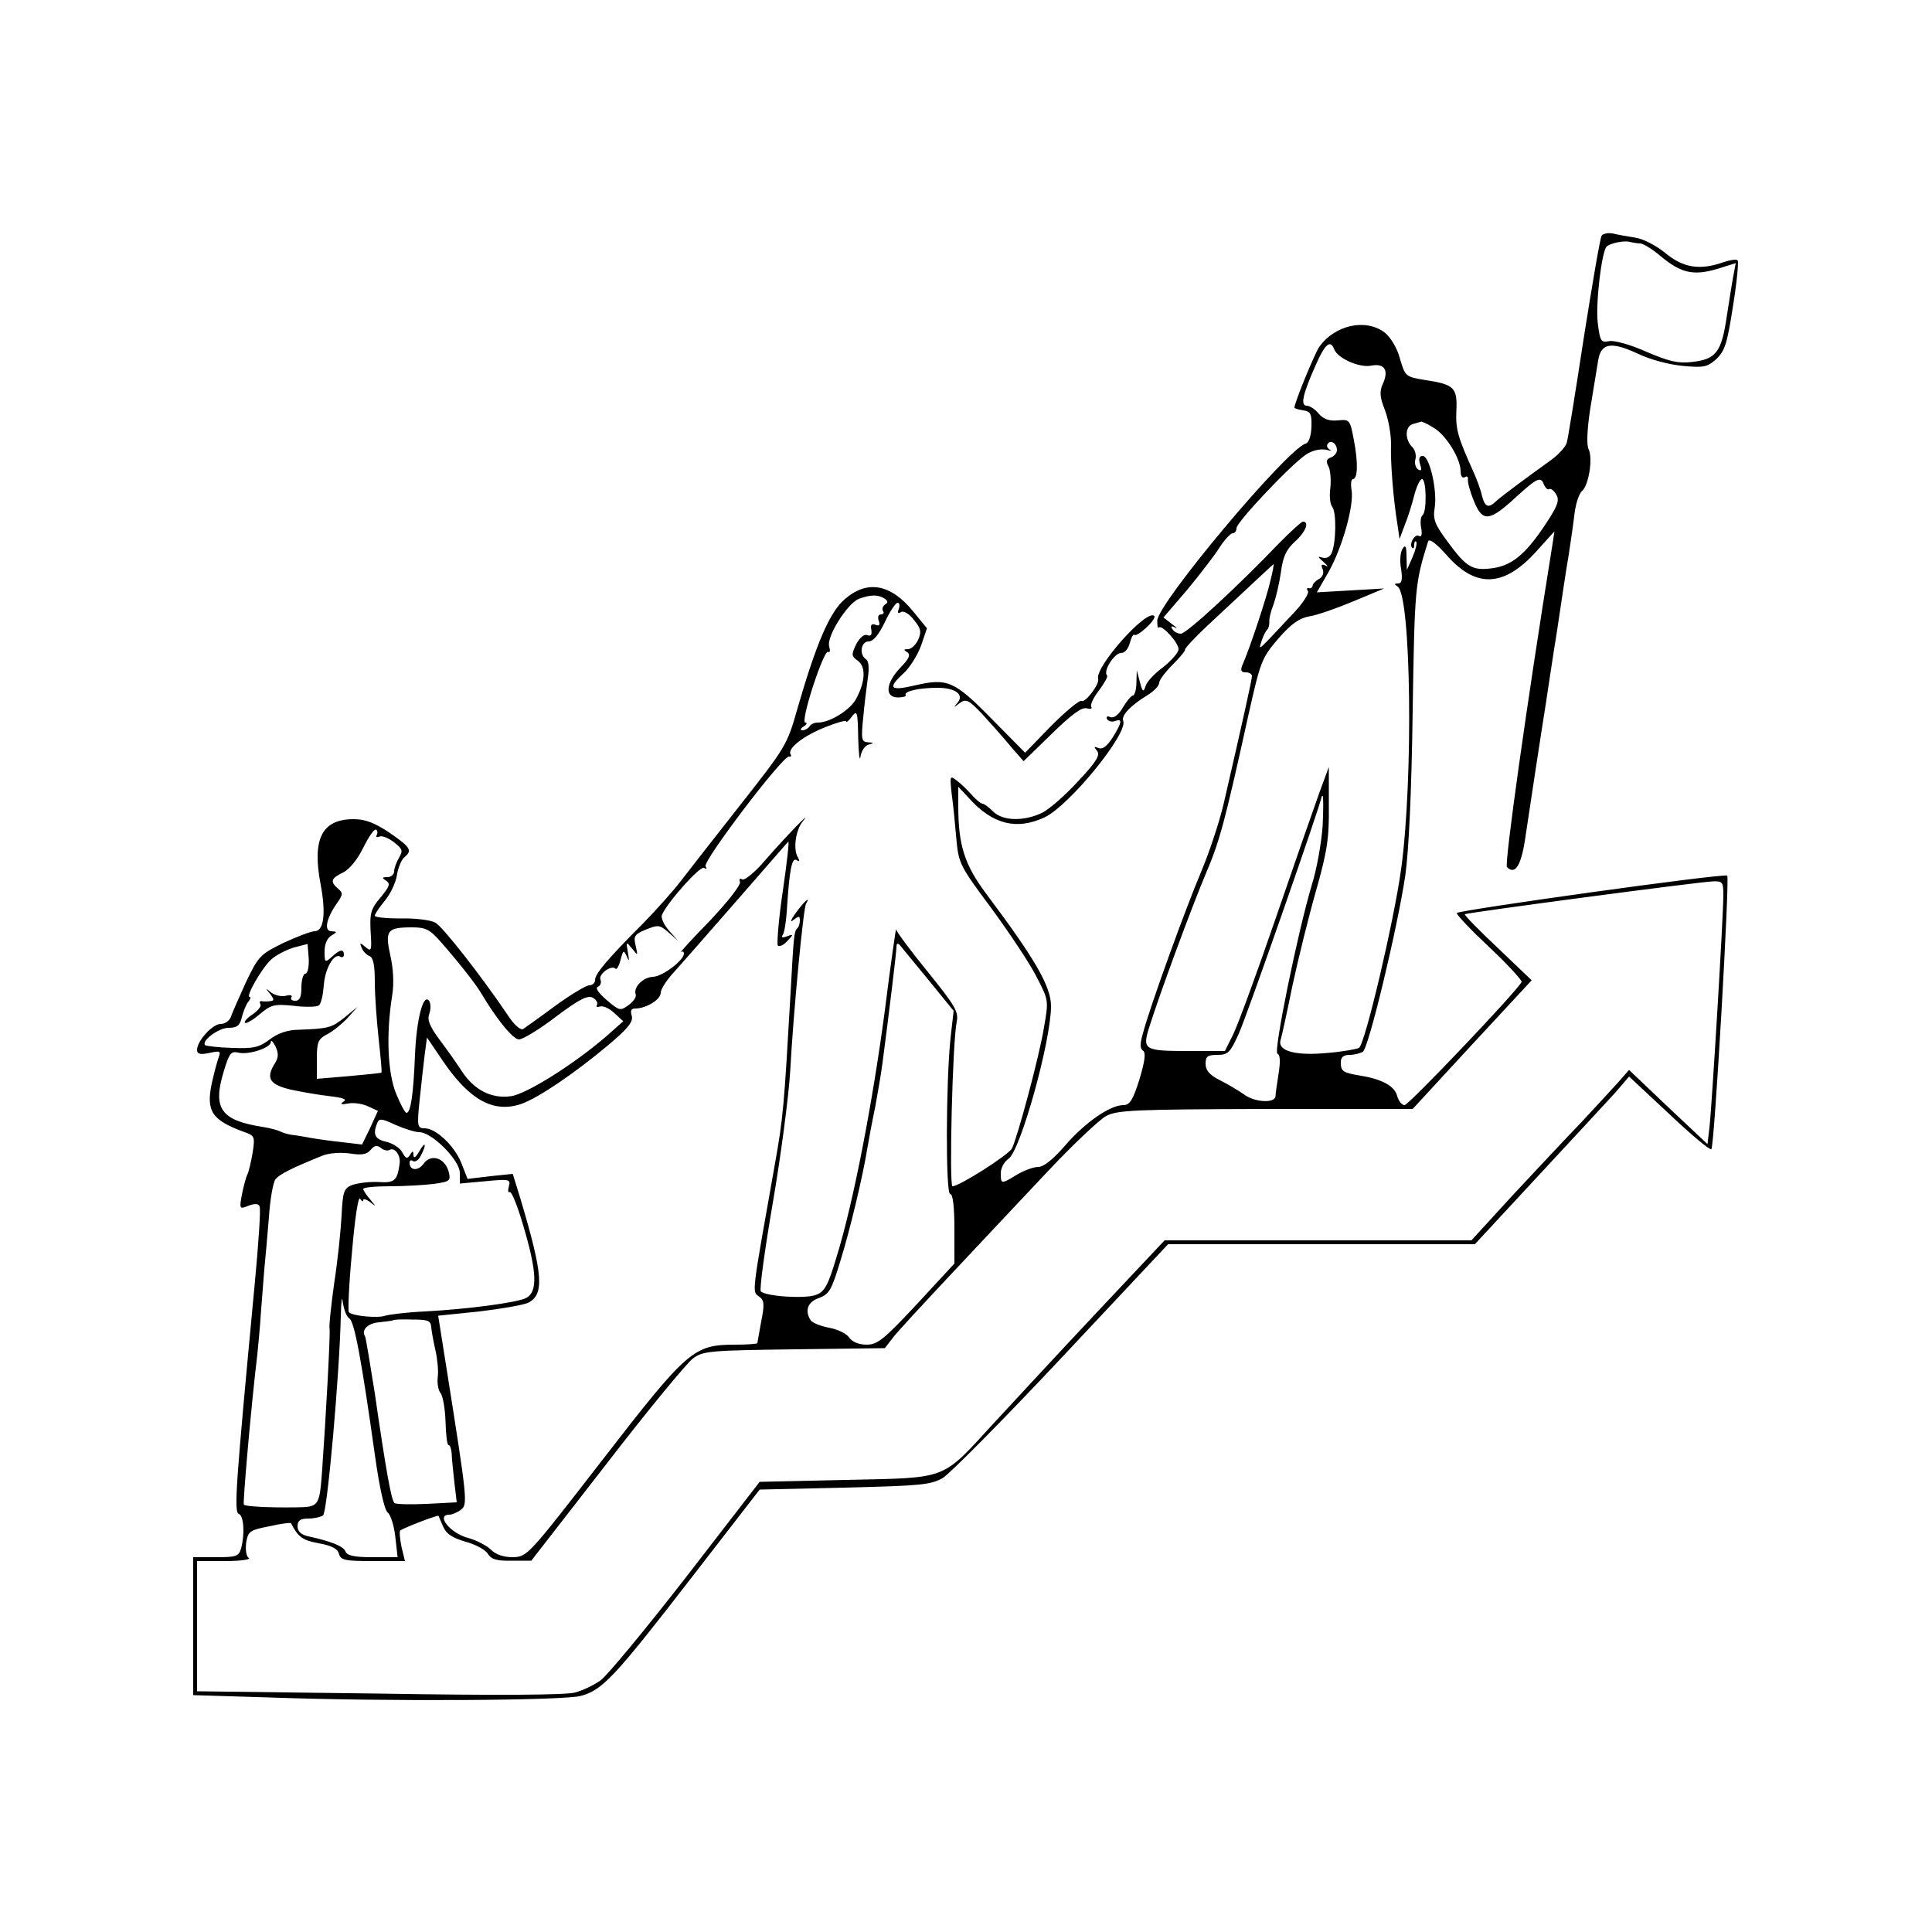 <?xml version="1.0" standalone="no"?>
<!DOCTYPE svg PUBLIC "-//W3C//DTD SVG 20010904//EN"
 "http://www.w3.org/TR/2001/REC-SVG-20010904/DTD/svg10.dtd">
<svg version="1.0" xmlns="http://www.w3.org/2000/svg"
 width="500pt" height="500pt" viewBox="0 0 500 500"
 preserveAspectRatio="xMidYMid meet">
<g transform="translate(0,500) scale(0.1,-0.1)"
fill="#000000" stroke="none">
<path d="M4145 4390 c-4 -6 -24 -124 -46 -263 -21 -138 -41 -261 -44 -272 -3
-11 -21 -31 -40 -45 -60 -43 -129 -94 -143 -107 -20 -19 -29 -16 -37 15 -3 15
-13 41 -20 57 -42 93 -48 113 -46 161 3 60 -5 69 -78 80 -54 9 -54 9 -68 56
-7 27 -24 55 -39 67 -49 38 -130 20 -170 -37 -12 -18 -64 -144 -64 -157 0 -2
10 -5 23 -7 19 -3 22 -9 21 -43 -1 -24 -7 -41 -15 -43 -49 -15 -382 -412 -384
-458 0 -13 1 -21 4 -18 8 8 51 -39 51 -56 0 -9 -18 -29 -39 -46 -22 -16 -43
-38 -46 -49 -6 -18 -8 -16 -15 10 l-8 30 -1 -32 c0 -18 -5 -33 -9 -33 -4 0
-16 -14 -26 -31 -11 -19 -23 -28 -32 -25 -9 4 -12 1 -9 -5 4 -6 13 -8 21 -5
19 7 18 -3 -6 -42 -15 -23 -26 -32 -37 -28 -12 5 -13 4 -4 -7 9 -11 -1 -28
-49 -79 -33 -36 -75 -73 -94 -82 -47 -22 -101 -21 -126 4 -11 11 -23 20 -27
20 -4 0 -17 10 -28 23 -11 12 -28 29 -39 37 -18 14 -18 12 -13 -35 4 -28 9
-80 12 -116 6 -64 9 -70 91 -180 46 -63 99 -142 116 -176 32 -61 32 -62 20
-131 -12 -75 -69 -286 -83 -314 -9 -17 -136 -98 -154 -98 -9 0 0 374 11 426 5
26 -4 41 -75 129 -45 55 -81 104 -82 110 0 5 -14 -89 -29 -210 -32 -241 -82
-500 -125 -638 -22 -74 -31 -90 -53 -98 -27 -11 -131 -4 -143 9 -4 4 10 107
31 229 21 122 41 275 45 340 8 151 34 423 41 434 13 22 -5 6 -26 -23 -14 -19
-16 -27 -7 -19 15 11 17 11 17 -1 0 -8 -3 -18 -7 -21 -8 -8 -9 -19 -17 -167
-17 -296 -19 -322 -41 -445 -60 -338 -59 -327 -41 -340 14 -10 15 -20 6 -65
-5 -29 -10 -54 -10 -56 0 -2 -26 -4 -58 -4 -107 0 -123 -14 -342 -297 -193
-249 -195 -252 -233 -253 -24 0 -44 7 -56 19 -11 11 -38 25 -60 31 -46 12 -84
60 -48 60 7 0 21 6 30 13 18 13 16 28 -36 357 l-23 145 107 11 c58 7 116 17
127 23 41 22 37 73 -20 265 l-21 68 -58 -6 -59 -7 -16 41 c-18 45 -66 90 -95
90 -19 0 -20 5 -13 73 4 39 10 92 13 117 l6 45 42 -62 c69 -101 131 -134 202
-110 45 16 139 80 226 153 51 43 64 60 60 75 -4 13 -2 19 9 19 28 0 66 23 66
41 0 9 16 34 36 55 27 30 263 300 294 336 3 4 -3 -53 -14 -127 -11 -74 -16
-138 -13 -142 4 -4 15 1 25 12 16 17 16 18 -1 12 -12 -5 -16 -3 -11 4 4 6 8
32 10 58 7 111 13 143 26 135 7 -5 8 -2 3 7 -13 21 -6 71 13 94 29 36 -51 -47
-100 -104 -25 -29 -51 -50 -57 -47 -6 4 -9 1 -6 -6 3 -8 -31 -51 -77 -100 -46
-47 -80 -84 -75 -82 4 3 7 1 7 -4 0 -17 -55 -59 -80 -60 -26 -1 -51 -27 -45
-45 3 -7 -6 -19 -18 -28 -22 -16 -24 -15 -57 13 -21 18 -30 31 -23 34 7 3 10
11 7 19 -6 14 29 39 39 28 3 -3 9 7 13 23 7 26 8 26 16 9 6 -15 7 -12 3 10 -5
29 -5 29 11 10 15 -19 15 -19 9 8 -6 24 -3 29 26 41 32 13 36 13 59 -7 l25
-22 -24 27 c-13 15 -21 33 -18 40 14 33 99 128 109 122 7 -4 8 -3 4 4 -8 13
201 288 216 284 5 -1 7 1 4 6 -9 15 35 49 92 71 28 11 52 18 52 14 0 -4 7 2
15 13 13 17 15 12 16 -56 1 -41 4 -63 6 -48 2 15 12 29 21 31 15 4 14 5 -2 6
-16 1 -18 7 -12 64 3 34 9 81 12 103 4 26 2 44 -5 48 -18 12 -13 46 7 46 12 0
26 17 42 50 13 28 28 50 33 50 5 0 6 -7 3 -16 -4 -10 -2 -13 6 -8 6 4 21 -4
33 -20 19 -23 20 -32 11 -52 -6 -13 -18 -24 -26 -24 -12 0 -12 -2 -2 -8 9 -6
5 -17 -18 -40 -38 -40 -41 -77 -6 -77 13 0 22 3 20 6 -6 10 35 19 82 19 47 0
71 -18 51 -40 -10 -12 -9 -12 6 0 17 12 23 10 59 -28 22 -24 55 -61 73 -83
l34 -39 72 70 c51 50 78 70 91 67 10 -3 16 -1 12 4 -3 5 6 24 20 42 14 19 24
36 21 39 -11 11 19 58 36 58 10 0 19 11 23 26 4 15 9 24 12 21 3 -3 17 6 31
19 14 13 24 27 20 30 -19 19 -154 -132 -145 -163 4 -14 -34 -63 -43 -57 -5 3
-40 -26 -78 -64 l-68 -70 -86 87 c-97 99 -115 107 -200 87 -64 -15 -71 -7 -28
32 16 15 36 47 45 72 l15 44 -36 44 c-58 71 -119 82 -177 31 -39 -33 -74 -116
-122 -282 -27 -96 -31 -101 -148 -250 -66 -84 -135 -172 -154 -197 -19 -25
-62 -73 -95 -107 -93 -93 -127 -133 -127 -149 0 -8 -7 -14 -15 -14 -8 0 -48
-24 -88 -53 -39 -29 -77 -56 -83 -60 -7 -4 -24 11 -40 36 -71 105 -168 228
-187 239 -12 7 -52 12 -90 11 -37 0 -67 3 -67 7 0 5 12 22 26 39 14 17 28 46
31 65 3 20 12 41 19 47 22 18 17 26 -38 64 -39 26 -63 35 -93 35 -82 0 -108
-51 -85 -170 14 -75 8 -120 -16 -120 -9 0 -45 -14 -80 -30 -61 -30 -65 -34
-98 -103 -18 -40 -36 -80 -39 -90 -4 -9 -15 -17 -26 -17 -21 0 -61 -44 -61
-67 0 -11 8 -13 32 -8 27 6 30 5 24 -11 -4 -11 -12 -41 -18 -68 -15 -72 0 -95
85 -126 26 -9 27 -12 21 -52 -4 -24 -10 -50 -14 -58 -4 -8 -10 -32 -14 -52 -7
-37 -6 -38 18 -28 17 6 26 5 28 -3 3 -7 -3 -97 -13 -202 -49 -520 -54 -588
-41 -593 13 -4 16 -52 6 -89 -6 -21 -13 -23 -65 -23 l-59 0 0 -178 0 -179 197
-6 c306 -11 763 -8 806 4 56 15 87 48 285 304 l178 230 220 5 c197 5 222 7
254 25 19 12 158 152 309 313 l274 292 397 0 397 0 164 177 c90 97 180 194
200 216 l35 41 104 -97 c57 -54 106 -95 109 -91 8 7 48 705 41 708 -12 6 -700
-90 -700 -97 0 -5 38 -45 85 -89 47 -44 84 -85 83 -89 -7 -19 -292 -319 -303
-319 -7 0 -15 10 -19 23 -6 26 -39 44 -94 53 -47 8 -52 11 -52 35 0 13 7 19
23 19 12 0 27 4 34 8 15 9 90 322 110 457 9 65 16 213 19 425 5 320 6 331 40
439 3 8 21 -5 50 -38 75 -84 147 -80 230 12 l47 52 -7 -45 c-65 -403 -123
-817 -116 -824 22 -22 38 5 49 86 14 92 36 240 51 333 5 33 18 121 30 195 11
74 24 162 30 195 5 33 12 81 15 107 3 25 12 51 19 57 18 15 29 87 17 109 -5
11 -4 50 5 107 8 50 17 104 20 122 7 45 33 50 102 18 33 -16 83 -29 118 -32
53 -5 63 -3 86 18 22 21 28 40 43 137 10 62 15 115 12 118 -3 4 -20 1 -38 -5
-60 -21 -103 -14 -149 24 -23 19 -57 37 -78 40 -20 3 -47 8 -59 11 -12 2 -25
-1 -28 -6z m100 -20 c7 0 32 -15 54 -34 52 -43 84 -50 145 -32 l48 15 -5 -27
c-3 -15 -11 -64 -18 -110 -14 -95 -28 -112 -92 -119 -34 -4 -59 2 -117 27 -40
18 -83 30 -96 27 -21 -4 -23 0 -29 47 -6 50 10 185 23 198 10 9 45 16 60 12 8
-2 20 -4 27 -4z m-792 -274 c9 -24 67 -49 97 -42 34 6 45 -13 28 -49 -8 -19
-7 -33 6 -66 9 -23 16 -62 16 -88 -2 -46 6 -145 17 -211 l5 -35 13 35 c8 19
19 54 25 78 6 23 15 42 20 42 12 0 13 -87 1 -94 -4 -3 -6 -18 -3 -32 3 -17 1
-25 -6 -21 -10 7 -27 -22 -17 -31 3 -3 5 1 5 8 0 7 2 11 5 8 3 -3 -1 -20 -9
-39 l-15 -34 -1 35 c0 27 -3 31 -10 20 -6 -8 -8 -32 -4 -52 4 -28 2 -38 -8
-38 -10 0 -10 -2 -1 -8 35 -22 41 -500 9 -732 -18 -131 -93 -452 -109 -462 -6
-3 -43 -10 -82 -13 -82 -8 -129 5 -121 33 3 9 17 73 31 142 15 69 42 179 61
245 29 103 34 136 33 220 l0 100 -24 -65 c-13 -36 -64 -182 -113 -325 -49
-143 -99 -279 -111 -303 l-21 -42 -93 0 c-116 0 -121 3 -103 61 30 95 109 308
145 394 38 89 50 134 112 415 31 138 34 147 77 197 34 39 54 53 81 58 20 3 71
21 114 39 l79 33 -87 -5 -87 -5 31 54 c35 63 65 169 59 210 -3 16 -1 29 3 29
13 0 14 43 3 100 -10 54 -11 55 -42 52 -22 -2 -36 3 -49 17 -9 12 -24 21 -31
21 -17 0 -11 29 23 105 24 55 38 67 48 41z m257 -203 c32 -18 70 -80 70 -112
0 -13 4 -19 11 -16 6 4 9 1 8 -6 -1 -8 6 -33 16 -57 22 -54 40 -52 110 13 54
49 63 53 71 30 4 -8 9 -13 13 -11 4 3 12 -3 18 -13 9 -14 5 -27 -17 -62 -56
-88 -93 -121 -144 -129 -55 -8 -70 0 -121 70 -32 43 -37 57 -32 86 7 44 -13
134 -31 134 -9 0 -11 -7 -7 -21 5 -15 4 -19 -5 -14 -6 4 -10 16 -7 26 3 11 -1
26 -9 33 -19 20 -18 54 4 59 9 3 19 5 20 6 2 0 17 -6 32 -16z m-250 -58 c0 -7
-7 -16 -16 -19 -11 -4 -13 -10 -6 -23 5 -9 7 -34 5 -55 -3 -21 -1 -43 5 -50
11 -14 10 -93 -2 -120 -5 -10 -14 -14 -24 -11 -13 4 -12 2 3 -11 11 -10 14
-14 6 -10 -11 5 -13 3 -8 -9 4 -10 0 -20 -9 -25 -9 -5 -17 -13 -17 -18 -1 -5
-6 -8 -10 -6 -5 1 -6 -2 -2 -8 3 -5 -11 -28 -32 -51 -104 -111 -96 -104 -88
-78 4 13 11 26 14 29 4 3 6 12 6 20 -1 8 4 29 11 46 6 17 15 55 19 83 5 40 14
59 36 79 27 24 39 52 21 52 -4 0 -30 -24 -58 -52 -108 -113 -243 -238 -258
-238 -8 0 -18 5 -22 12 -5 7 -2 9 7 4 8 -4 4 0 -8 9 l-22 17 61 71 c33 40 71
89 84 110 13 20 29 37 34 37 6 0 10 6 10 13 0 16 145 169 182 192 16 10 37 14
50 11 13 -3 17 -3 10 0 -6 3 -10 10 -6 15 7 12 24 2 24 -16z m-172 -337 c-8
-38 -53 -175 -73 -220 -5 -13 -3 -18 9 -18 9 0 16 -4 16 -10 0 -9 -25 -121
-72 -325 -11 -49 -38 -130 -59 -180 -40 -94 -134 -353 -151 -419 -8 -27 -8
-40 0 -45 8 -5 5 -27 -9 -74 -17 -54 -25 -67 -42 -67 -34 0 -99 -45 -150 -104
-31 -36 -56 -56 -70 -56 -12 0 -37 -9 -55 -20 -41 -25 -42 -25 -42 4 0 13 9
30 20 37 31 21 110 305 110 395 0 51 -41 122 -167 290 -57 76 -73 127 -73 228
l0 50 28 -30 c61 -68 124 -83 196 -49 64 31 215 216 203 249 -6 14 18 40 66
69 15 10 27 23 27 30 0 7 16 28 35 47 18 18 33 36 32 39 -1 3 25 31 58 62 131
122 170 159 171 159 1 0 -2 -19 -8 -42z m-999 -47 c9 -6 10 -11 2 -15 -6 -4
-9 -12 -6 -17 4 -5 1 -9 -5 -9 -7 0 -9 -7 -6 -16 4 -11 2 -15 -8 -11 -10 4
-14 0 -11 -13 2 -13 -1 -17 -10 -14 -8 4 -20 -6 -29 -23 -13 -27 -13 -31 4
-43 21 -15 20 -53 -4 -98 -15 -29 -68 -62 -99 -62 -9 0 -19 -4 -22 -10 -3 -5
-12 -10 -18 -10 -7 0 -6 4 3 10 8 5 10 10 4 10 -6 0 2 38 20 94 17 52 34 92
39 89 5 -3 6 3 3 14 -8 24 46 110 76 123 30 11 50 12 67 1z m1134 -588 c-3
-43 -15 -112 -28 -153 -37 -124 -100 -433 -89 -437 7 -2 8 -20 3 -51 -4 -26
-8 -53 -8 -59 -1 -19 -55 -16 -82 5 -13 9 -41 26 -61 36 -28 14 -38 26 -38 43
0 19 5 23 31 23 27 0 33 6 55 55 20 43 214 599 214 612 0 2 2 3 3 3 2 0 2 -35
0 -77z m-2448 -24 c-3 -5 0 -7 7 -4 7 3 24 -4 38 -15 22 -17 23 -22 13 -39 -7
-12 -13 -28 -13 -36 0 -8 -8 -15 -17 -15 -15 0 -15 -2 -4 -9 12 -8 9 -15 -12
-41 -29 -34 -31 -43 -27 -105 2 -35 0 -38 -14 -26 -14 12 -16 12 -10 -2 3 -8
12 -18 20 -21 10 -4 14 -23 14 -68 0 -35 5 -101 10 -147 5 -47 9 -86 7 -87 -1
-1 -39 -5 -84 -9 l-83 -7 0 51 c0 45 3 52 28 65 15 8 38 27 52 42 l25 28 -33
-27 c-34 -27 -41 -29 -119 -32 -28 0 -54 -9 -75 -25 -28 -21 -42 -24 -97 -22
-36 1 -67 5 -70 7 -11 11 35 45 60 45 23 0 30 6 35 28 4 15 11 33 17 40 5 6 7
12 3 12 -11 0 31 74 56 97 12 11 39 25 59 31 l35 9 3 -38 c1 -22 -3 -39 -9
-39 -5 0 -10 -16 -10 -35 0 -25 -4 -35 -16 -35 -8 0 -13 4 -10 9 4 5 -3 7 -14
4 -11 -3 -28 1 -38 8 -15 13 -16 12 -3 -3 11 -15 11 -18 0 -19 -8 -1 -18 -1
-22 0 -5 1 -6 -3 -3 -8 3 -5 -6 -16 -20 -26 -14 -9 -23 -19 -20 -22 3 -3 20 7
38 22 29 25 38 27 88 22 30 -4 60 -3 65 1 6 4 11 27 13 52 3 44 27 85 43 74 5
-3 9 0 9 5 0 16 -11 14 -32 -6 -17 -15 -18 -14 -18 15 0 19 7 35 18 41 15 9
15 10 0 11 -20 0 -14 32 13 71 17 24 17 28 4 39 -21 18 -19 27 13 42 16 8 37
33 52 64 14 28 28 49 33 47 4 -2 5 -9 2 -14z m3485 -156 c0 -56 -30 -551 -36
-601 l-5 -43 -102 96 -101 96 -29 -33 c-16 -18 -59 -64 -95 -103 -37 -38 -116
-123 -176 -187 l-108 -118 -397 0 -397 0 -175 -186 c-96 -102 -216 -232 -267
-287 -137 -149 -115 -141 -381 -147 l-225 -5 -190 -246 c-105 -135 -205 -256
-222 -268 -17 -12 -46 -26 -65 -31 -22 -7 -206 -8 -506 -3 l-473 6 0 169 0
168 73 0 c39 0 67 4 61 8 -7 4 -9 21 -7 39 5 30 9 33 60 43 30 7 55 10 56 8
19 -36 29 -44 72 -52 33 -6 49 -14 52 -27 5 -17 16 -19 88 -19 l83 0 -9 37
c-4 21 -6 40 -3 42 6 6 97 41 99 38 0 -1 6 -14 12 -28 8 -19 24 -29 58 -39 26
-7 52 -21 58 -32 9 -14 24 -18 62 -17 l50 0 195 251 c107 139 208 261 223 272
26 20 45 21 263 24 l234 3 20 26 c10 14 79 88 152 166 73 78 186 198 251 267
65 69 133 133 150 142 29 15 73 17 412 18 l381 0 154 167 154 166 -88 84 c-49
46 -87 85 -85 87 5 4 607 84 642 85 25 1 27 -2 27 -36z m-3319 -121 c40 -45
90 -108 104 -132 41 -69 83 -120 98 -120 10 0 53 26 96 59 60 45 82 56 95 49
9 -5 14 -13 11 -19 -3 -5 0 -6 7 -4 8 3 24 -4 37 -16 l24 -22 -44 -39 c-82
-71 -207 -150 -247 -155 -50 -7 -95 16 -127 65 -13 20 -39 57 -58 82 -25 34
-32 51 -26 66 4 12 4 26 0 33 -15 23 -33 -45 -37 -139 -4 -101 -11 -150 -22
-150 -4 0 -16 23 -27 50 -22 54 -26 155 -10 254 5 31 3 69 -5 104 -14 64 -8
72 56 72 36 0 46 -5 75 -38z m1261 -97 l66 -81 -8 -70 c-12 -114 -13 -404 -1
-404 7 0 11 -33 11 -90 l0 -90 -97 -105 c-85 -91 -102 -105 -130 -105 -20 0
-37 7 -45 18 -7 11 -31 22 -53 26 -22 4 -43 13 -47 19 -16 25 -8 48 22 58 26
10 32 20 55 96 25 81 57 214 70 293 3 19 12 67 20 105 7 39 16 90 19 115 16
121 36 286 36 299 0 9 3 11 8 6 5 -6 38 -46 74 -90z m-1690 -216 c-25 -39 -15
-56 41 -69 28 -6 74 -14 101 -17 34 -4 45 -8 35 -14 -10 -7 -6 -8 11 -5 14 3
37 0 52 -7 l26 -12 -20 -44 -21 -43 -51 6 c-28 3 -64 8 -81 11 -16 3 -39 7
-50 8 -12 2 -25 6 -30 9 -6 3 -27 9 -48 12 -106 17 -127 48 -98 143 14 47 19
53 37 49 27 -7 84 12 85 27 0 7 5 2 12 -11 8 -18 8 -28 -1 -43z m373 -179 c33
0 105 -73 105 -105 l0 -28 66 6 c62 6 66 5 61 -13 -3 -11 -2 -18 2 -15 5 2 20
-35 34 -83 37 -123 39 -175 9 -191 -22 -12 -151 -29 -262 -35 -47 -2 -93 -8
-103 -11 -18 -7 -85 -1 -94 9 -3 3 0 73 8 156 7 84 16 145 21 138 4 -7 8 -9 8
-4 0 5 8 2 18 -5 16 -13 16 -13 0 7 -10 11 -18 24 -18 27 0 4 31 7 69 7 37 0
89 3 113 6 43 6 45 8 39 32 -10 36 -46 47 -65 20 -14 -19 -36 -18 -36 3 0 6 4
8 9 4 6 -3 15 3 20 14 16 30 12 40 -4 11 -9 -15 -14 -19 -15 -10 0 12 -2 13
-9 1 -7 -11 -11 -10 -20 7 -6 11 -24 23 -41 27 -29 6 -36 19 -24 48 5 13 11
13 47 -4 23 -10 51 -19 62 -19z m-77 -46 c14 8 30 -15 26 -37 -6 -43 -13 -49
-56 -46 -24 1 -54 -3 -67 -8 -21 -8 -24 -17 -27 -79 -2 -38 -10 -116 -19 -174
-8 -58 -14 -112 -12 -120 2 -15 -10 -235 -19 -360 -7 -99 -8 -100 -67 -101
-69 -1 -131 2 -136 7 -3 3 19 257 35 389 2 22 7 69 9 105 3 36 7 88 9 115 3
28 8 88 12 135 3 47 11 91 17 98 10 13 42 29 121 61 17 7 46 9 70 6 32 -5 45
-3 55 9 10 12 17 13 27 5 7 -6 17 -8 22 -5z m-104 -436 c13 -8 31 -103 66
-352 12 -87 25 -143 33 -150 8 -6 17 -35 20 -63 l6 -53 -65 0 c-47 0 -66 4
-70 15 -5 13 -36 26 -96 39 -19 4 -28 13 -28 26 0 15 7 20 28 20 15 0 32 4 38
8 11 7 43 369 46 517 1 39 3 54 5 35 3 -19 10 -38 17 -42z m212 -23 c1 -11 6
-38 11 -60 5 -22 8 -53 6 -68 -2 -16 1 -35 7 -42 6 -7 12 -41 13 -74 1 -34 4
-61 8 -61 4 0 7 -10 8 -22 0 -13 4 -46 7 -75 l6 -51 -77 -4 c-42 -2 -80 -1
-84 2 -8 6 -22 83 -51 284 -12 76 -23 142 -25 147 -11 17 7 35 37 37 18 2 33
4 35 5 1 2 24 3 50 2 41 0 48 -3 49 -20z"/>
</g>
</svg>
